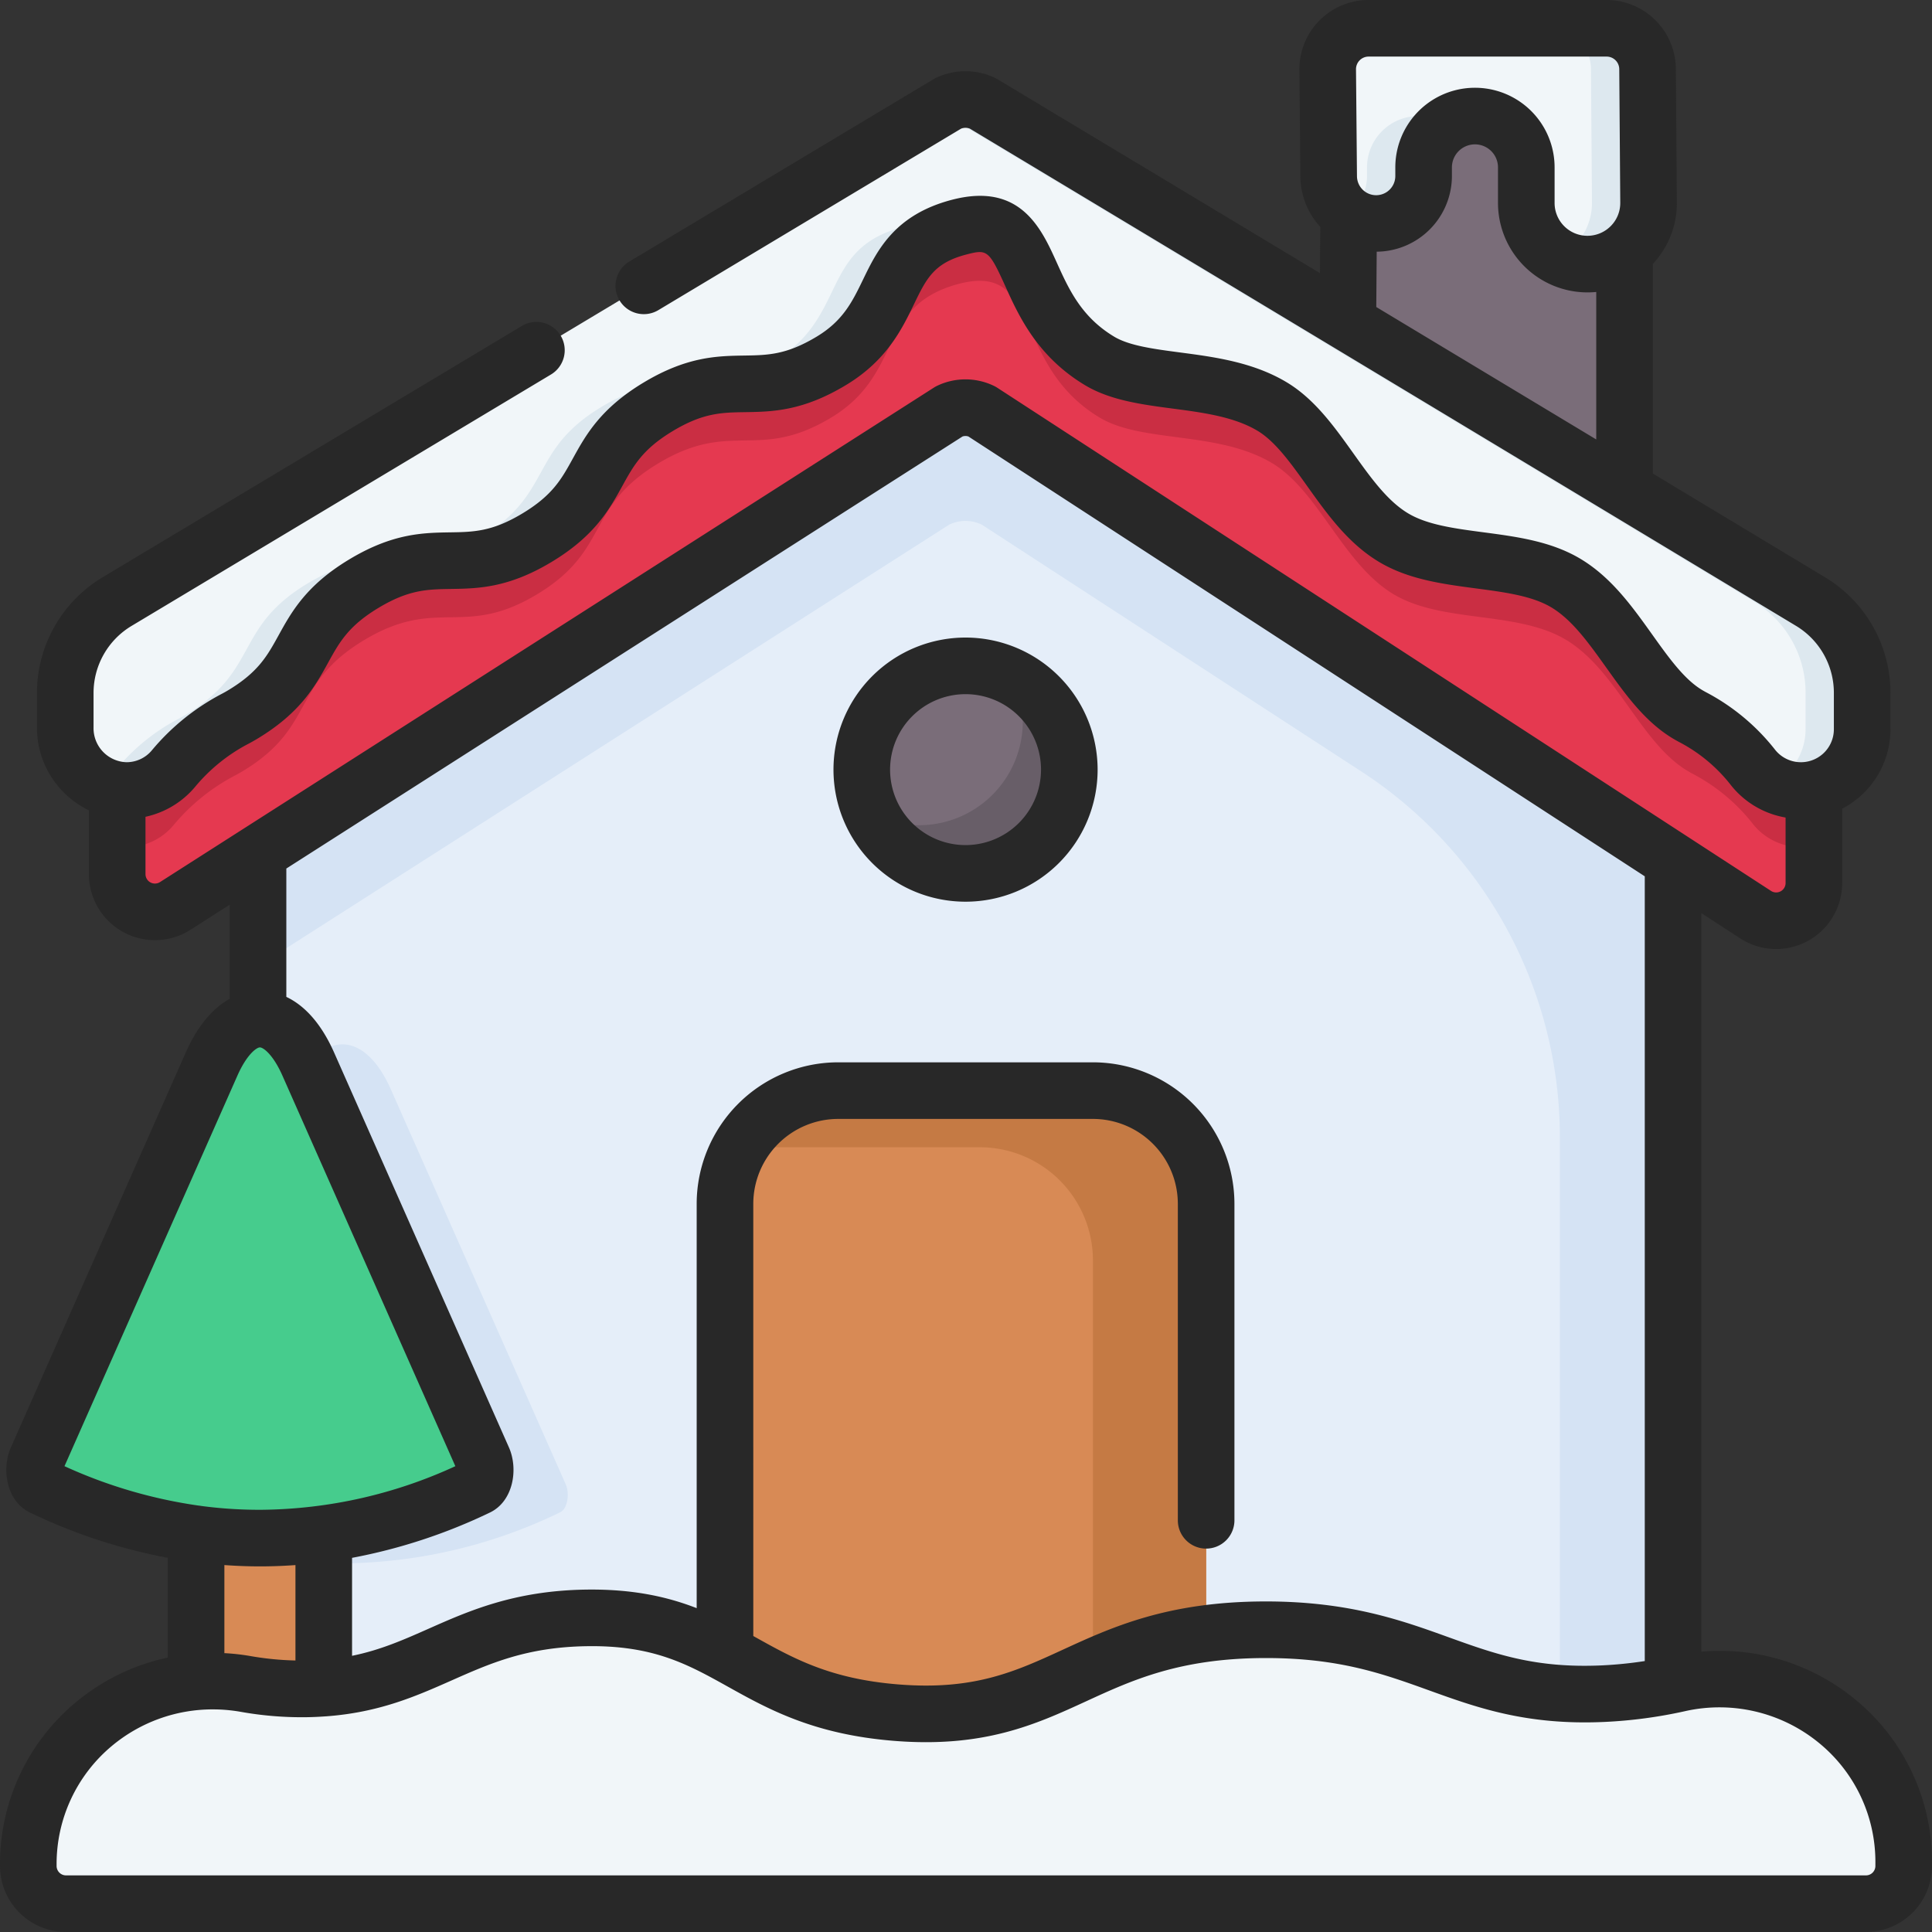 <svg xmlns="http://www.w3.org/2000/svg" data-name="Layer 1" viewBox="0 0 512 512"><rect x="0" y="0" width="512" height="512" fill="#333333" stroke="none"/><polygon fill="#e5eef9" points="443.38 154.02 443.38 504.5 68.38 504.5 68.38 154.02 256 49.02 443.38 154.02"/><path fill="#7a6d79" d="M430.526,144.694l-72.83-15V21.956A14.456,14.456,0,0,1,372.151,7.5H416.07a14.456,14.456,0,0,1,14.456,14.456Z"/><path fill="#f1f6f9" d="M436.62,18.26l.267,35.41A16.201,16.201,0,0,1,420.686,69.993h0a16.201,16.201,0,0,1-16.201-16.201V44.367a13.605,13.605,0,0,0-13.605-13.605h0a13.605,13.605,0,0,0-13.605,13.605V46.631a12.581,12.581,0,0,1-12.581,12.581h0A12.581,12.581,0,0,1,352.114,46.746l-.258-28.306A10.842,10.842,0,0,1,362.698,7.5h63.081A10.842,10.842,0,0,1,436.62,18.26Z"/><path fill="#dde8ef" d="M375.88 30.762a13.605 13.605 0 0 0-13.605 13.605v2.264a12.549 12.549 0 0 1-5.081 10.084 12.51 12.51 0 0 0 7.5 2.497h0a12.581 12.581 0 0 0 12.581-12.581V44.367a13.587 13.587 0 0 1 6.105-11.346A13.535 13.535 0 0 0 375.88 30.762zM436.62 18.26A10.842 10.842 0 0 0 425.779 7.5h-15a10.842 10.842 0 0 1 10.841 10.76l.267 35.41A16.189 16.189 0 0 1 413.185 68.144a16.117 16.117 0 0 0 7.501 1.849h0a16.201 16.201 0 0 0 16.201-16.323z"/><path fill="#d5e3f4" d="M256,49.024l-15.009,8.4,172.392,96.6v23.17L255.88,82.13,144.3,134.48,68.38,190.36v65.71L251.57,139.02a9.979,9.979,0,0,1,8.62.02l100.577,65.406a115.682,115.682,0,0,1,52.616,96.98V504.5h30V154.024Z"/><path fill="#e53950" d="M480.7,187.83V234.01a9.995,9.995,0,0,1-15.45,8.38L260.19,109.04a9.979,9.979,0,0,0-8.62-.02L46.45,240.08a10.002,10.002,0,0,1-15.39-8.42V187.83l98.21-72.29L144.3,104.48l15.76-7.39,95.82-44.96Z"/><path fill="#ca2e43" d="M480.7,187.83v36.3a16.226,16.226,0,0,1-16.32-5.98A49.426,49.426,0,0,0,448.46,205c-.44-.23-.86-.48-1.28-.73-12.39-7.44-18.76-26.66-32.16-34.71-12.91-7.76-32.85-4.35-45.74-12.1-13.42-8.07-19.78-27.28-32.14-34.71-14.33-8.61-34.38-5.27-45.74-12.1C267.87,96.51,276.18,69.48,254.19,75.2c-22.01,5.73-14.44,23.75-33.93,35.47-19.5,11.71-26.3.4-45.79,12.12-19.5,11.71-12.7,23.02-32.2,34.74-19.5,11.71-26.29.4-45.79,12.11-19.49,11.72-12.7,23.03-32.19,34.74-.77.46-1.53.88-2.27,1.27A53.507,53.507,0,0,0,45.9,218.78a16.172,16.172,0,0,1-12.43,5.72,14.709,14.709,0,0,1-2.41-.2v-36.47l98.21-72.29,30.79-18.45,95.82-44.96Z"/><path fill="#d88a55" d="M222.126,289.033h67.514a30,30,0,0,1,30,30V504.5a0,0,0,0,1,0,0H192.126a0,0,0,0,1,0,0V319.033A30,30,0,0,1,222.126,289.033Z"/><path fill="#c57a44" d="M289.64,289.033H222.126a29.981,29.981,0,0,0-25.977,15h63.49a30,30,0,0,1,30,30V504.5h30V319.033A30,30,0,0,0,289.64,289.033Z"/><circle cx="255.883" cy="203.963" r="27.5" fill="#7a6d79"/><path fill="#685e68" d="M268.448,179.504a27.498,27.498,0,0,1-37.462,36.142,27.5,27.5,0,1,0,37.462-36.142Z"/><path fill="#d5e3f4" d="M148.48,400.76a134.044,134.044,0,0,1-56.92,13.54,126.565,126.565,0,0,1-23.18-2.01v-101.99L77.94,288.71c7.05-15.93,18.59-15.93,25.65,0L149.9,393.3C151.07,395.96,150.33,399.88,148.48,400.76Z"/><polyline fill="#d88a55" points="51.965 454.448 51.965 402.504 85.802 402.504 85.802 454.448"/><path fill="#46cc8d" d="M9.75,386.612l46.31-104.591c7.053-15.928,18.593-15.928,25.646,0L128.015,386.612c1.179,2.663.434,6.579-1.413,7.461a133.946,133.946,0,0,1-56.919,13.536,133.652,133.652,0,0,1-58.534-13.543C9.308,393.187,8.575,389.266,9.75,386.612Z"/><path fill="#f1f6f9" d="M504.5 493.52V494.5a10 10 0 0 1-10 10H17.5a10 10 0 0 1-10-10v-.457c0-30.46 27.628-53.062 57.625-47.769a85.34 85.34 0 0 0 16.005 1.307c31.417-.422 40.043-18.204 73.997-18.813 38.365-.688 41.693 21.757 82.149 25.084 43.664 3.59 48.89-21.807 97.826-21.948 42.1-.121 51.485 18.638 89.675 16.941a116.339 116.339 0 0 0 20.091-2.672C475.422 439.387 504.5 462.221 504.5 493.52zM260.453 27.408a10.755 10.755 0 0 0-9.178 0L30.953 159.481A28.116 28.116 0 0 0 17.293 183.596v9.175c0 9.026 7.153 16.693 16.179 16.729a16.174 16.174 0 0 0 12.425-5.718A53.636 53.636 0 0 1 62.016 190.649q1.118-.576 2.272-1.268c19.495-11.713 12.699-23.023 32.194-34.737 19.496-11.714 26.292-.404 45.787-12.118 19.495-11.714 12.7-23.023 32.195-34.737 19.498-11.715 26.293-.405 45.791-12.12s11.923-29.741 33.937-35.47c21.985-5.722 13.68 21.308 37.203 35.448 11.364 6.831 31.417 3.49 45.739 12.099 12.362 7.431 18.722 26.648 32.145 34.715 12.895 7.75 32.83 4.337 45.744 12.097 13.401 8.052 19.763 27.269 32.153 34.712q.631.379 1.279.729a49.512 49.512 0 0 1 15.928 13.156A16.187 16.187 0 0 0 477.25 209.5h0a16.246 16.246 0 0 0 16.246-16.246v-9.7A28.115 28.115 0 0 0 479.89 159.472C440.164 135.538 323.192 65.079 260.453 27.408z"/><path fill="#dde8ef" d="M239.193 60.199c-22.013 5.729-14.439 23.755-33.937 35.47s-26.293.405-45.791 12.12c-19.495 11.714-12.7 23.023-32.195 34.737-19.496 11.714-26.291.404-45.787 12.118-19.495 11.713-12.699 23.023-32.194 34.737q-1.155.694-2.272 1.268a53.642 53.642 0 0 0-16.119 13.132 16.271 16.271 0 0 1-4.805 3.83 15.659 15.659 0 0 0 7.38 1.889 16.173 16.173 0 0 0 12.425-5.719 53.642 53.642 0 0 1 16.119-13.132q1.118-.576 2.272-1.268c19.495-11.713 12.699-23.023 32.194-34.737 19.496-11.714 26.291-.404 45.787-12.118 19.495-11.714 12.7-23.023 32.195-34.737 19.498-11.715 26.293-.405 45.791-12.12C238.686 84.596 232.943 67.891 250.846 61.255 248.178 59.374 244.606 58.791 239.193 60.199zM479.89 159.472c-39.726-23.934-156.698-94.393-219.437-132.064a10.755 10.755 0 0 0-9.178 0l-2.914 1.747C311.743 67.218 425.769 135.903 464.89 159.472a28.115 28.115 0 0 1 13.606 24.083v9.7a16.234 16.234 0 0 1-8.749 14.404 16.137 16.137 0 0 0 7.503 1.842h0a16.246 16.246 0 0 0 16.246-16.246v-9.7A28.115 28.115 0 0 0 479.89 159.472z"/><path fill="#282828" d="M255.881,168.959a35,35,0,1,0,35,35A35.04,35.04,0,0,0,255.881,168.959Zm0,55a20,20,0,1,1,20-20A20.023,20.023,0,0,1,255.881,223.959Zm235.214,225.96a56.363,56.363,0,0,0-40.214-12.22v-195.71l10.275,6.682a17.495,17.495,0,0,0,27.042-14.665v-19.696A23.764,23.764,0,0,0,500.994,193.25v-9.699A35.802,35.802,0,0,0,483.758,153.044c-9.77-5.886-26.013-15.671-45.735-27.549V69.938a23.522,23.522,0,0,0,6.362-16.328l-.267-35.41A18.391,18.391,0,0,0,425.777-.004H362.696A18.341,18.341,0,0,0,344.355,18.505l.258,28.306a19.97,19.97,0,0,0,5.279,13.319l-.096,12.247c-31.503-18.959-62.315-37.491-85.484-51.402a7.401,7.401,0,0,0-.661-.354,18.203,18.203,0,0,0-15.578,0,7.289,7.289,0,0,0-.656.351L166.816,69.288a7.5,7.5,0,1,0,7.712,12.865L254.717,34.084a3.241,3.241,0,0,1,2.289-.001c63.492,38.124,183.639,110.498,219.013,131.809a20.726,20.726,0,0,1,9.976,17.659V193.25a8.736,8.736,0,0,1-15.666,5.33,56.83,56.83,0,0,0-18.305-15.181c-.331-.18-.659-.366-.986-.562-4.738-2.847-8.836-8.586-13.174-14.662-5.315-7.444-10.812-15.143-18.979-20.05-7.794-4.684-16.931-5.892-25.766-7.06-7.646-1.011-14.867-1.966-19.977-5.037-5.514-3.313-9.892-9.447-14.526-15.94-5.029-7.046-10.229-14.331-17.618-18.772-8.912-5.357-19.204-6.715-28.284-7.913-6.911-.911-13.438-1.772-17.455-4.187-8.698-5.229-12.015-12.57-15.224-19.671-4.065-8.997-9.632-21.317-27.732-16.607-15.266,3.972-19.878,13.494-23.585,21.146-2.841,5.863-5.294,10.928-12.326,15.152-8.019,4.818-12.931,4.894-19.148,4.989-7.108.11-15.164.234-26.643,7.131-11.478,6.896-15.369,13.951-18.802,20.175-3.003,5.444-5.375,9.745-13.393,14.562-8.018,4.817-12.929,4.893-19.145,4.988-7.108.109-15.164.232-26.642,7.129-11.478,6.896-15.369,13.951-18.802,20.175-3.003,5.444-5.375,9.745-13.386,14.559-.625.375-1.248.723-1.853,1.034a60.973,60.973,0,0,0-18.396,14.941,8.707,8.707,0,0,1-6.646,3.076h-.034A9.015,9.015,0,0,1,24.791,192.767v-9.175a20.72,20.72,0,0,1,10.016-17.683L145.956,99.28A7.5,7.5,0,1,0,138.244,86.415L27.095,153.044A35.793,35.793,0,0,0,9.791,183.592v9.175a24.312,24.312,0,0,0,13.767,21.973v16.916a17.502,17.502,0,0,0,26.928,14.74l10.395-6.642v24.943c-3.891,2.146-8.158,6.329-11.681,14.284L2.891,383.572C.321,389.374,1.753,397.888,7.915,400.829A146.649,146.649,0,0,0,44.463,412.842v26.432A56.533,56.533,0,0,0,19.939,451.252,55.717,55.717,0,0,0-.002,494.039v.457a17.52,17.52,0,0,0,17.5,17.5h477a17.52,17.52,0,0,0,17.5-17.5v-.979A55.621,55.621,0,0,0,491.095,449.919ZM423.023,116.461c-18.049-10.87-38.09-22.936-58.297-35.099l.115-14.662A20.1,20.1,0,0,0,384.773,46.627V44.363a6.105,6.105,0,1,1,12.21,0v9.425a23.728,23.728,0,0,0,23.701,23.701q1.179,0,2.339-.114ZM426.86,59.917a8.701,8.701,0,0,1-14.877-6.129V44.363a21.105,21.105,0,1,0-42.21,0V46.627a5.081,5.081,0,0,1-10.162.047L359.354,18.368a3.342,3.342,0,0,1,3.342-3.372h63.082a3.35,3.35,0,0,1,3.341,3.316l.267,35.41A8.638,8.638,0,0,1,426.86,59.917ZM42.407,233.758a2.501,2.501,0,0,1-3.849-2.102V216.458a23.673,23.673,0,0,0,13.052-7.823A46.078,46.078,0,0,1,65.448,197.312c.887-.457,1.794-.963,2.701-1.507,11.477-6.896,15.368-13.951,18.801-20.175,3.003-5.444,5.375-9.745,13.393-14.562s12.929-4.893,19.146-4.988c7.107-.109,15.164-.232,26.641-7.129,11.477-6.896,15.369-13.95,18.802-20.175,3.003-5.444,5.375-9.745,13.394-14.562,8.019-4.818,12.93-4.894,19.148-4.989,7.108-.11,15.164-.234,26.643-7.131,10.859-6.524,14.874-14.812,18.099-21.471,3.306-6.823,5.3-10.941,13.864-13.17,5.448-1.416,5.964-1.297,10.286,8.268,3.567,7.896,8.453,18.71,21.165,26.351,6.69,4.022,15.094,5.131,23.222,6.203,8.003,1.056,16.279,2.147,22.518,5.896,4.718,2.836,8.807,8.565,13.136,14.631,5.321,7.455,10.823,15.165,19.008,20.084,7.781,4.676,16.91,5.883,25.738,7.05,7.653,1.013,14.883,1.968,20.006,5.047,5.496,3.303,9.868,9.426,14.497,15.909,5.038,7.056,10.247,14.352,17.653,18.801q.776.467,1.579.901a41.983,41.983,0,0,1,13.547,11.127,23.545,23.545,0,0,0,14.764,8.933v17.353a2.495,2.495,0,0,1-3.862,2.092L264.277,102.749a7.589,7.589,0,0,0-.833-.47,17.397,17.397,0,0,0-15.1-.035,7.597,7.597,0,0,0-.814.451Zm277.231,176.638a7.5,7.5,0,0,0,7.5-7.5V319.026a37.542,37.542,0,0,0-37.5-37.5H222.128a37.542,37.542,0,0,0-37.5,37.5V426.177c-7.789-3.032-17.056-5.126-29.639-4.912-18.778.337-30.782,5.656-41.373,10.349-6.719,2.978-12.831,5.676-20.317,7.192V412.845a146.724,146.724,0,0,0,36.531-12.007c6.171-2.945,7.609-11.463,5.041-17.266L88.562,278.981c-3.827-8.644-8.533-12.832-12.681-14.795V230.171l179.201-114.5a2.445,2.445,0,0,1,1.554.001l179.245,116.562V440.198a108.088,108.088,0,0,1-11.44,1.151c-17.667.786-28.292-3.046-40.596-7.479-12.322-4.441-26.274-9.471-48.348-9.471-.138,0-.28.001-.419.001-25.75.074-40.467,6.838-53.452,12.806-12.64,5.81-23.557,10.827-43.738,9.168-17.912-1.473-27.53-6.832-37.714-12.507q-.272-.152-.545-.304V319.026a22.526,22.526,0,0,1,22.5-22.5H289.638a22.526,22.526,0,0,1,22.5,22.5v83.869A7.5,7.5,0,0,0,319.638,410.396ZM17.089,388.554l45.827-103.5c2.503-5.653,5.1-7.482,5.965-7.482s3.462,1.829,5.965,7.482l45.827,103.501a125.252,125.252,0,0,1-51.04,11.551,116.376,116.376,0,0,1-16.258-1.007,7.408,7.408,0,0,0-.756-.104A129.128,129.128,0,0,1,17.089,388.554Zm61.21,26.209v25.283a79.008,79.008,0,0,1-11.874-1.162,57.83,57.83,0,0,0-6.963-.783V414.76c3.136.223,6.277.348,9.42.348.281,0,.564-.001.845-.003C72.588,415.087,75.446,414.966,78.3,414.763Zm418.698,79.733a2.503,2.503,0,0,1-2.5,2.5h-477a2.503,2.503,0,0,1-2.5-2.5v-.457a40.748,40.748,0,0,1,14.583-31.295,41.66,41.66,0,0,1,26.831-9.738,42.649,42.649,0,0,1,7.407.65,92.08,92.08,0,0,0,17.409,1.42c1.752-.023,3.424-.107,5.054-.224.112-.007.225-.01.336-.022,13.982-1.056,23.677-5.338,33.076-9.502,10.193-4.517,19.82-8.782,35.565-9.064,17.828-.333,26.996,4.79,37.614,10.707,10.611,5.912,22.639,12.614,43.786,14.353,24.1,1.987,37.894-4.357,51.232-10.487,12.163-5.591,24.74-11.371,47.23-11.436.132,0,.262-.001.393-.001,19.433,0,31.003,4.17,43.246,8.582,12.645,4.557,25.721,9.274,46.348,8.353a124.344,124.344,0,0,0,21.384-2.843,41.58,41.58,0,0,1,35.217,8.128,40.694,40.694,0,0,1,15.29,31.897Z"/></svg>